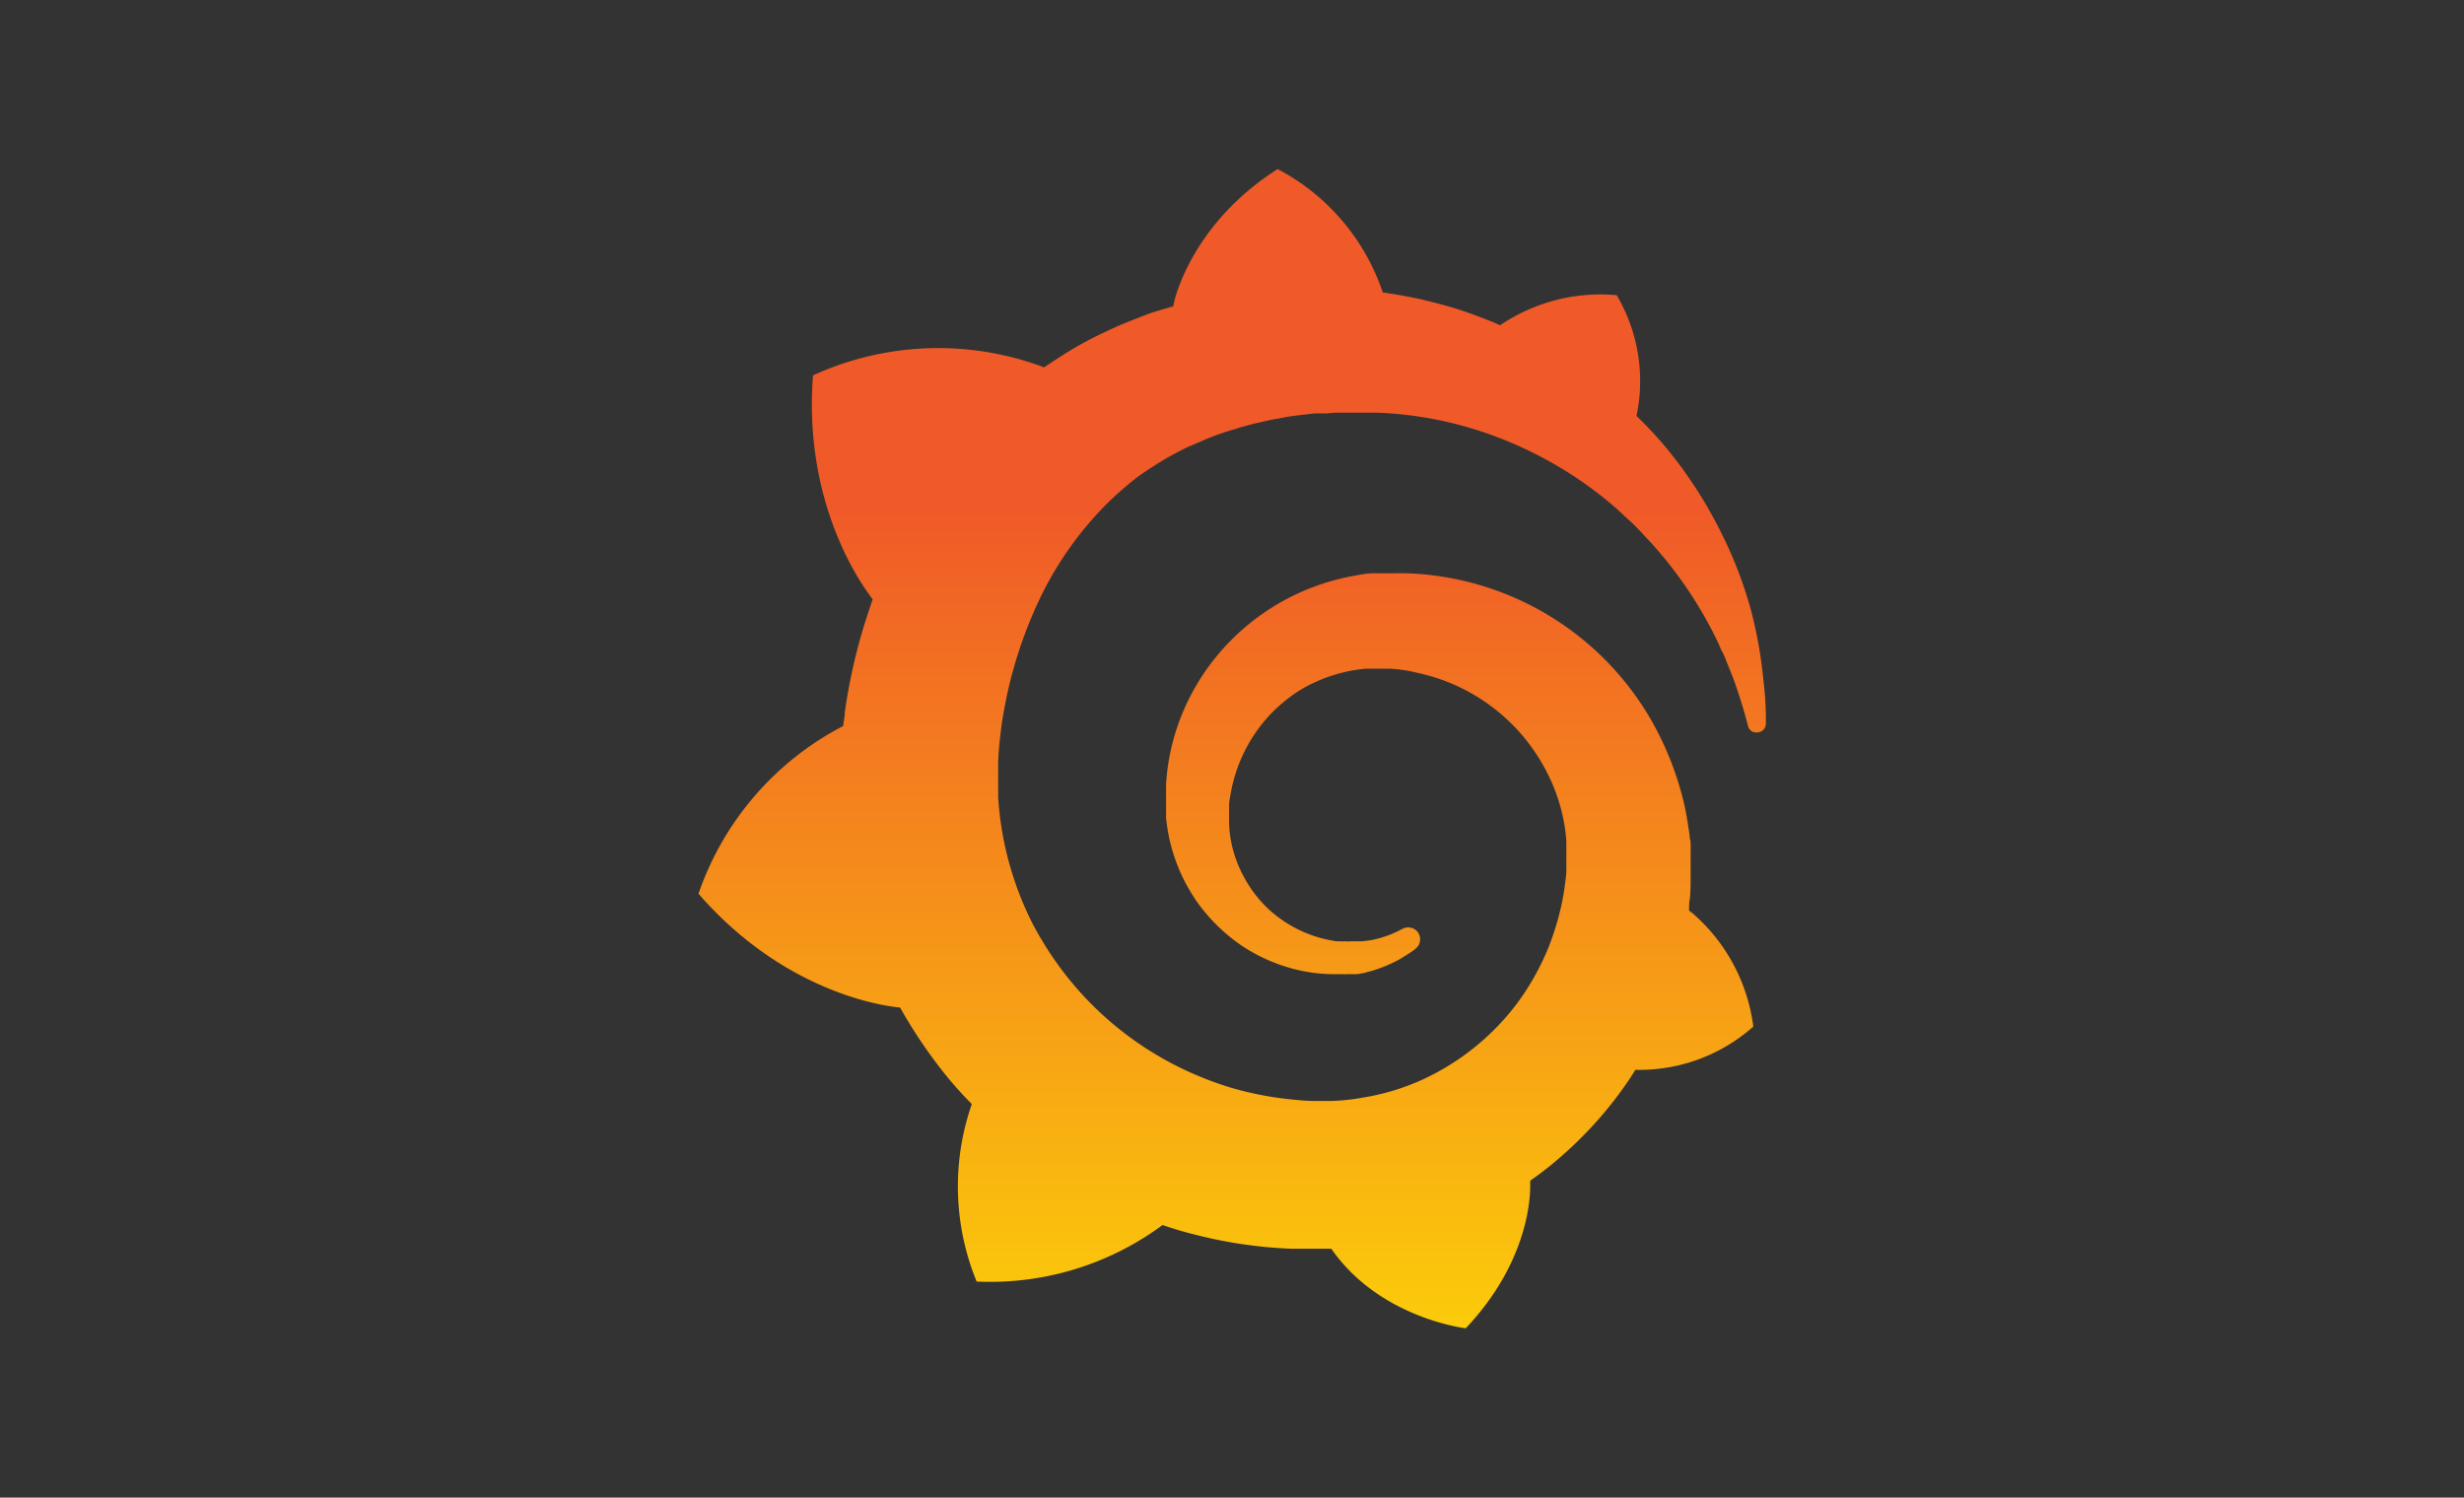 <svg viewBox="0 0 204 124" xmlns="http://www.w3.org/2000/svg" xmlns:xlink="http://www.w3.org/1999/xlink"><rect x="0" y="0" width="204" height="124" fill="#333333" stroke="none"/><linearGradient id="a" gradientTransform="matrix(256 0 0 -278.2 61455 60011.68)" gradientUnits="userSpaceOnUse" x1="-239.66" x2="-239.66" y1="215.24" y2="215.56"><stop offset="0" stop-color="#fff100"/><stop offset="1" stop-color="#f05a28"/></linearGradient><path d="m146 56.37a36.06 36.06 0 0 0 -.95-5.53 34.12 34.12 0 0 0 -2.49-6.61 36.34 36.34 0 0 0 -4.56-7.09 33.19 33.19 0 0 0 -2.51-2.7 14 14 0 0 0 -1.64-10 14.79 14.79 0 0 0 -9.65 2.49c-.21-.08-.4-.19-.61-.27-.87-.34-1.77-.69-2.72-1s-1.88-.55-2.86-.79-2-.42-3-.58l-.53-.08a18 18 0 0 0 -8.7-10.21c-7.22 4.58-8.57 11-8.57 11l-.08.37c-.4.1-.79.23-1.19.34-.56.16-1.11.37-1.64.58s-1.08.42-1.64.66c-1.08.48-2.17 1-3.23 1.59s-2 1.22-3 1.88l-.27-.11a24.92 24.92 0 0 0 -18.85.77c-.82 10.63 4 17.32 4.94 18.54q-.34 1-.66 2a46.78 46.78 0 0 0 -1.65 7.38c0 .37-.1.74-.13 1.11a24.69 24.69 0 0 0 -11.98 13.89c7.7 8.86 16.69 9.42 16.69 9.42a40.46 40.46 0 0 0 3.94 5.79c.64.77 1.27 1.48 2 2.2a20.73 20.73 0 0 0 .4 14.7 24 24 0 0 0 15.39-4.68c.85.29 1.72.56 2.59.77a38 38 0 0 0 8 1.19h2 .95.43c4 5.77 11.13 6.59 11.13 6.59 5.05-5.32 5.34-10.6 5.34-11.74v-.48a29.17 29.17 0 0 0 3-2.4 32.55 32.55 0 0 0 5.31-6.15l.4-.63a14.22 14.22 0 0 0 9.76-3.58 14.91 14.91 0 0 0 -5.06-9.41.16.16 0 0 0 -.07-.05c-.06 0-.06-.06-.06-.06l-.13-.08c0-.37 0-.71.08-1.08.05-.63.05-1.3.05-1.93v-1-.39-.53a3.68 3.68 0 0 0 0-.5c0-.16 0-.35-.06-.51l-.05-.5-.08-.5c-.1-.66-.21-1.3-.37-2a25.91 25.91 0 0 0 -2.91-7.19 24.29 24.29 0 0 0 -17.69-11.61 21.67 21.67 0 0 0 -3.41-.19h-.85-.42c-.16 0-.32 0-.45 0-.58 0-1.16.13-1.72.23a19.08 19.08 0 0 0 -11.13 6.51 18.69 18.69 0 0 0 -3.07 5.18 18.23 18.23 0 0 0 -1.22 5.56v1.37.35.37.66a14.61 14.61 0 0 0 2.78 7.27 14.88 14.88 0 0 0 3.41 3.28 14.28 14.28 0 0 0 3.92 1.85 13.39 13.39 0 0 0 3.88.56h.69a.66.66 0 0 0 .24 0h.4s.08 0 .1 0h.13.24l.45-.07a2.7 2.7 0 0 0 .43-.11 7.08 7.08 0 0 0 .82-.24 12.06 12.06 0 0 0 1.5-.63c.48-.24.9-.53 1.33-.8.1-.08.23-.16.34-.26a1 1 0 0 0 .16-1.4 1 1 0 0 0 -1.25-.24l-.31.16a8.8 8.8 0 0 1 -1.14.47 8.68 8.68 0 0 1 -1.24.32l-.66.08c-.11 0-.22 0-.35 0h-.63a1.8 1.8 0 0 1 -.4 0h-.16a.38.38 0 0 1 -.18 0c-.14 0-.24 0-.37 0a10.47 10.47 0 0 1 -5.56-2.59 10.14 10.14 0 0 1 -2.11-2.72 10 10 0 0 1 -1.13-3.28 9.57 9.57 0 0 1 -.11-1.77c0-.16 0-.32 0-.48v-.21c0-.08 0-.16 0-.24 0-.31.08-.63.14-1a12.76 12.76 0 0 1 3.67-6.9 14.09 14.09 0 0 1 1.59-1.3 10.93 10.93 0 0 1 1.8-1 11.94 11.94 0 0 1 2-.71 12.61 12.61 0 0 1 2.07-.37h1 .82.3a12.14 12.14 0 0 1 2.24.35 15.69 15.69 0 0 1 10.71 8.28 14.92 14.92 0 0 1 1.45 4.47 11.7 11.7 0 0 1 .13 1.19v.29.29 1.14.68c0 .43-.08.88-.13 1.3s-.13.85-.21 1.27-.19.84-.29 1.24a23.47 23.47 0 0 1 -.8 2.46 21.39 21.39 0 0 1 -2.48 4.52 20.52 20.52 0 0 1 -8 6.54 19.27 19.27 0 0 1 -5 1.5 17.23 17.23 0 0 1 -2.59.27h-1.33a13.29 13.29 0 0 1 -1.4-.08 27.67 27.67 0 0 1 -5.47-1 28.06 28.06 0 0 1 -5.06-2.08 27.23 27.23 0 0 1 -8.47-7 27.92 27.92 0 0 1 -3-4.6 26.94 26.94 0 0 1 -2.81-10.4v-.34-2.34c0-.87.11-1.8.21-2.7s.27-1.82.45-2.72.4-1.8.66-2.7a36.37 36.37 0 0 1 1.88-5.1 28.61 28.61 0 0 1 5.82-8.41c.58-.58 1.19-1.11 1.82-1.64s1.3-1 2-1.43a21.54 21.54 0 0 1 2.09-1.22 12 12 0 0 1 1.08-.52l.56-.24.55-.24a21.59 21.59 0 0 1 2.3-.82 5.58 5.58 0 0 0 .58-.18l.59-.16a12.14 12.14 0 0 1 1.19-.29c.18-.06.39-.08.6-.14l.61-.13c.21 0 .4-.08.61-.1l.29-.06.32-.05.61-.08.68-.08.69-.08h.43.29.13.16l.68-.06h.35.26.58 2.33a31.45 31.45 0 0 1 4.5.5 31.89 31.89 0 0 1 8.2 2.73 32.29 32.29 0 0 1 6.69 4.36l.37.32.34.31c.24.22.45.43.69.64s.45.42.66.63.42.43.63.67a34.39 34.39 0 0 1 2.28 2.64 35.12 35.12 0 0 1 3.36 5.26l.16.32.16.32c.1.21.21.42.29.63s.18.4.29.61.18.4.26.61c.32.79.64 1.56.87 2.27.4 1.17.69 2.2.93 3.1a.69.69 0 0 0 .79.55.72.72 0 0 0 .69-.74 25.85 25.85 0 0 0 -.2-3.53z" fill="url(#a)"/></svg>